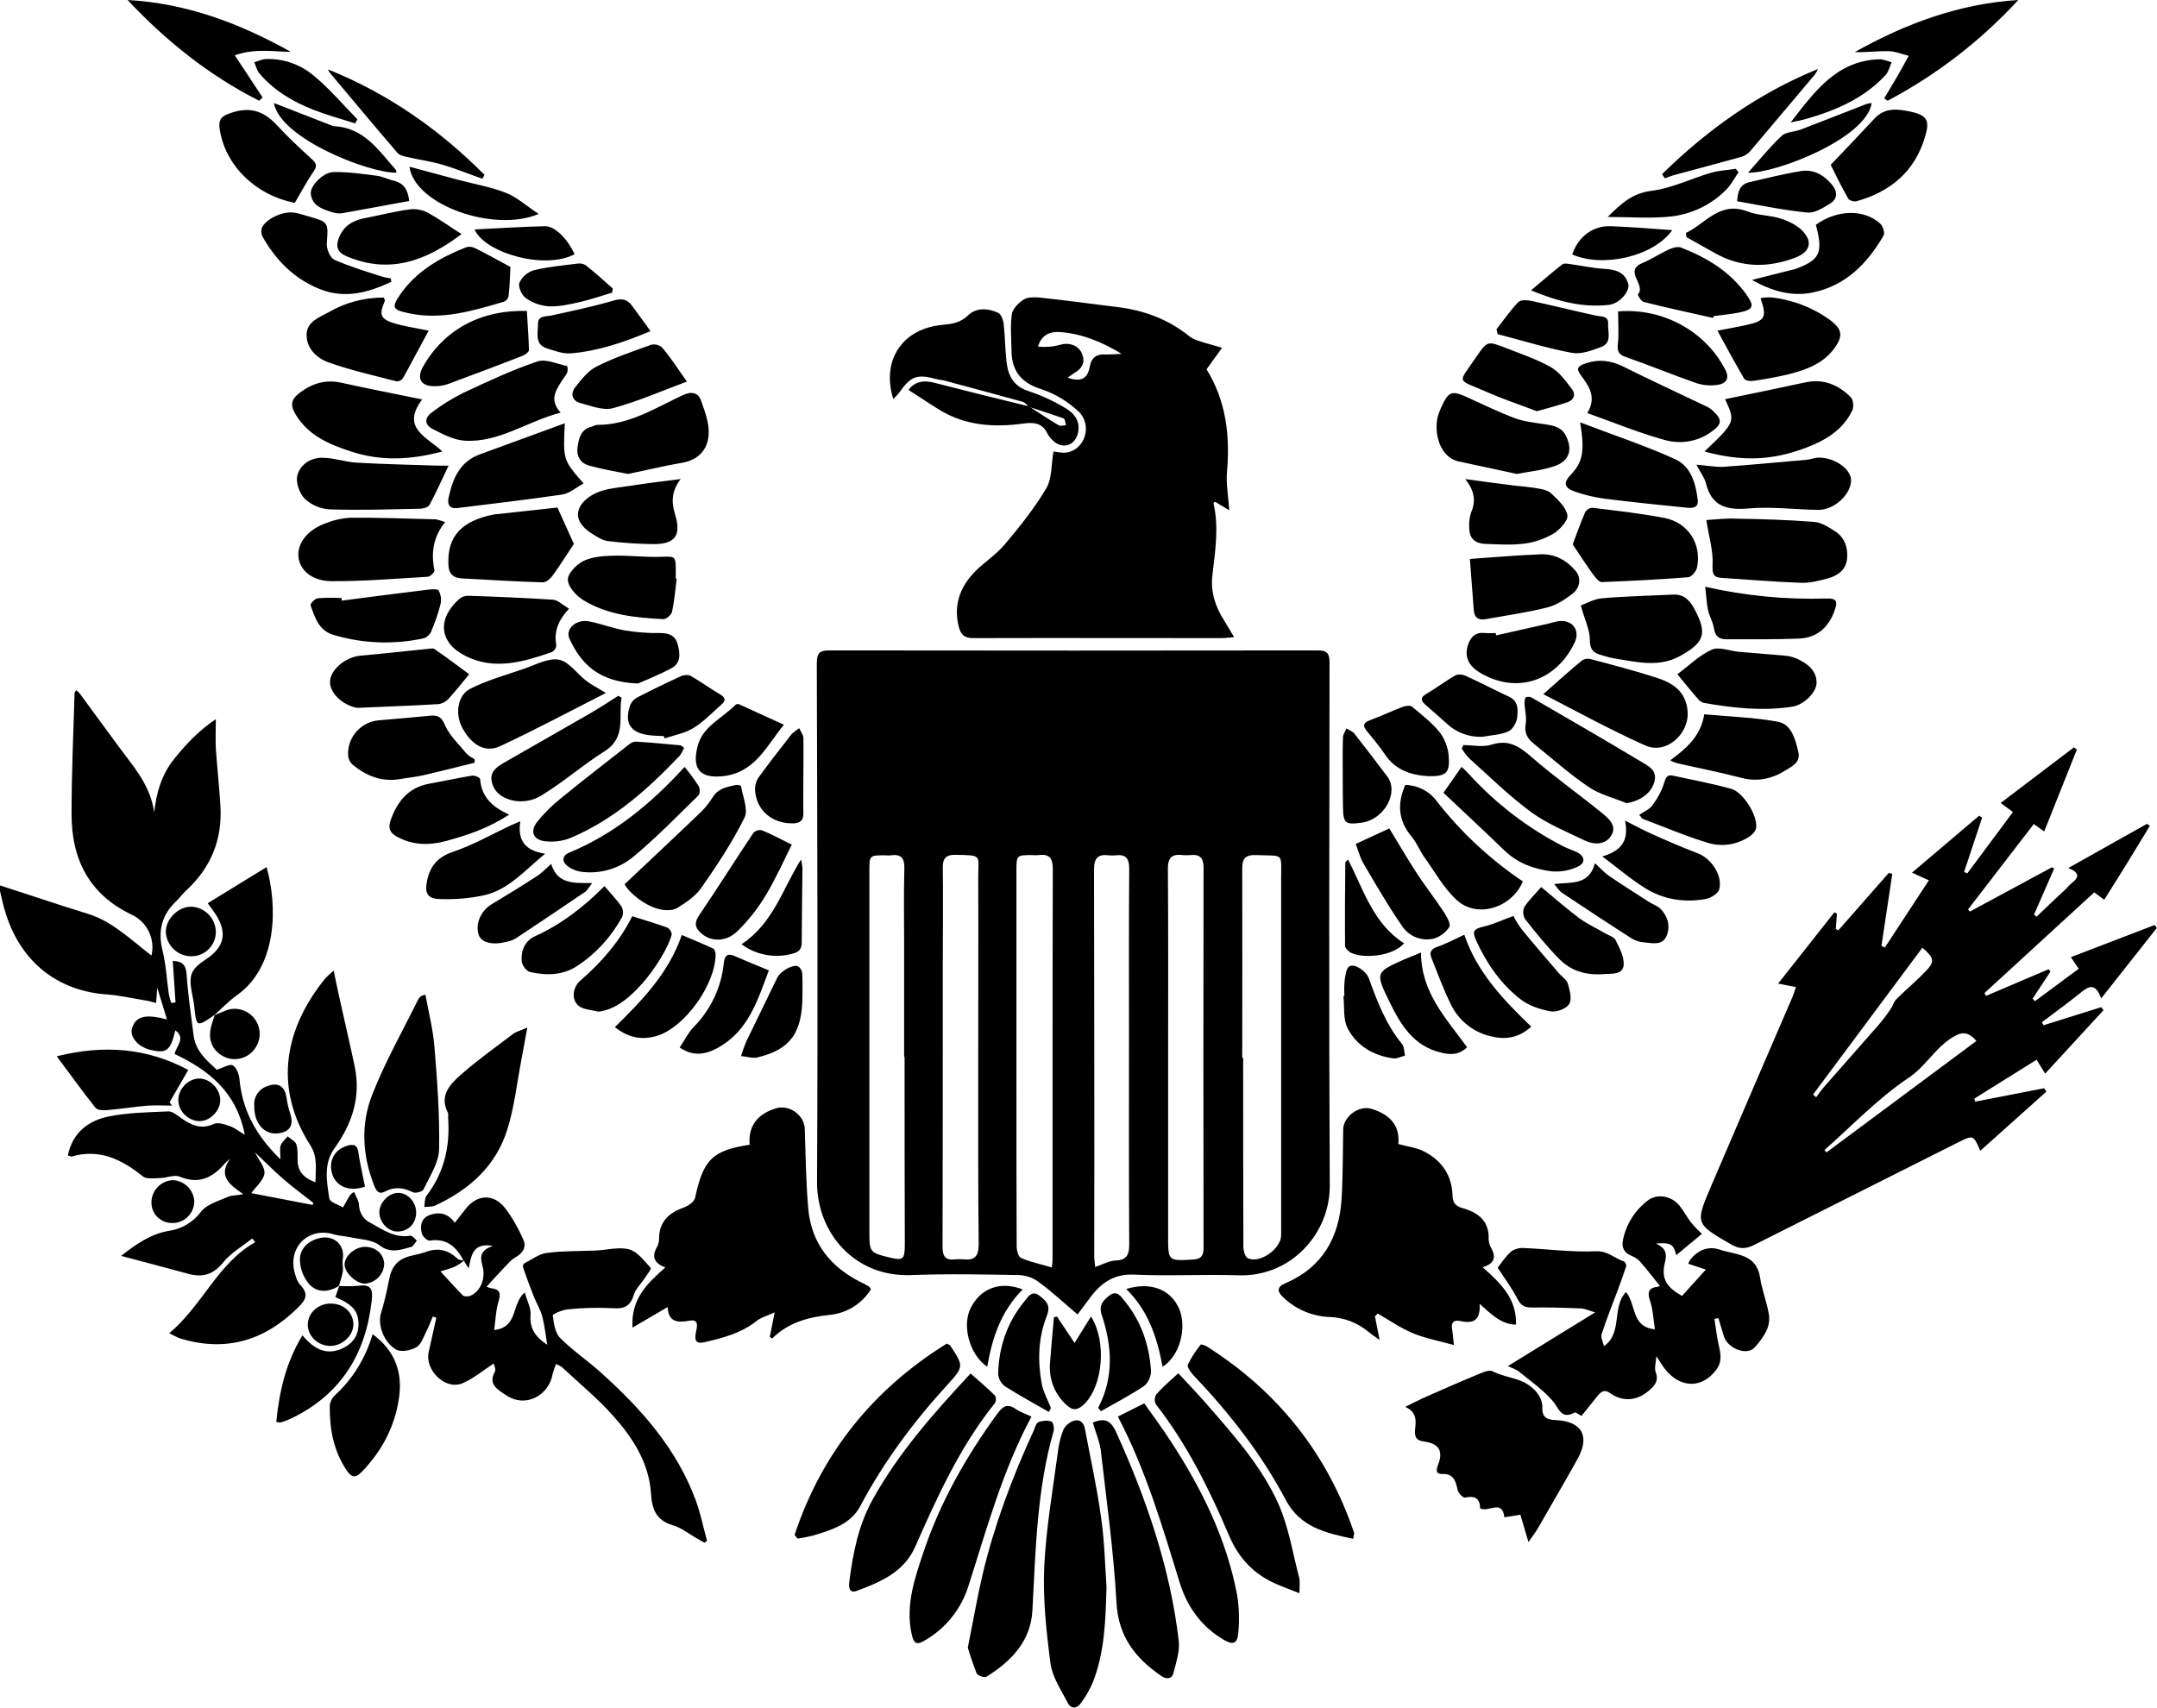<?xml version="1.0" encoding="utf-8"?>
<!-- Generator: Adobe Illustrator 21.1.0, SVG Export Plug-In . SVG Version: 6.00 Build 0)  -->
<svg version="1.1" id="Layer_1" xmlns="http://www.w3.org/2000/svg" xmlns:xlink="http://www.w3.org/1999/xlink" x="0px" y="0px"
	 viewBox="0 0 931.4 737.5" style="enable-background:new 0 0 931.4 737.5;" xml:space="preserve" preserveAspectRatio="none">
<title>us_seal</title>
<path d="M465.3,567.7c-5.8-4.9-10.9-9.7-16.5-13.8c-2.4-1.9-5.4-3-8.5-3.2c-15.6-0.3-31.3-0.6-47,0c-24.4,0.9-40.6-18.4-40.5-40.2
	c0.4-74.6,0.1-149.3-0.1-223.9c0-4.3,1-5.8,5.5-5.7c70.3,0.1,140.6,0.1,210.9,0c4.1,0,5,1.5,5,5.3c-0.1,75.3-0.3,150.6,0.1,225.9
	c0.1,20.4-16.5,39.4-39.4,38.7c-15-0.5-30,0.4-45-0.3c-8.4-0.4-13.9,3.2-18.6,9.3C469,562.7,466.7,565.9,465.3,567.7z M536.4,456.9
	h0.4c0,27.2,0,54.3,0.1,81.5c0,1.7,0.7,4.4,1.9,5c5.2,2.5,14.4-4.1,14.4-9.9c0-51.1,0-102.3,0-153.4c0-12.2,1.4-10.3-10.6-10.8
	c-4.9-0.2-6.3,1.5-6.2,6.2C536.5,402.6,536.4,429.8,536.4,456.9L536.4,456.9z M454.2,547.4c0.1-1.2,0.3-2.4,0.3-3.7
	c0-25.1,0-50.3,0-75.4c0-31,0-61.9,0.1-92.9c0-4.5-1.2-6.7-6-6.1c-1,0.1-2,0.1-3,0c-6.6,0-6.7,0.1-6.7,6.7c0,30.3,0,60.6,0,90.9
	c0,23.8,0,47.6,0.1,71.4c0,1.7,0.7,4.5,1.9,5C445,545.1,449.5,546,454.2,547.4L454.2,547.4z M422.4,456.9L422.4,456.9
	c0-26,0.1-52,0-78c0-9.7,2-9.5-9.7-9.7c-4.5-0.1-5.7,1.7-5.6,5.9c0.2,13.5,0,27,0,40.5c0,41,0,82-0.1,123c0,4.2,1.4,5.8,5.5,5.3
	c1.2-0.1,2.3-0.1,3.5,0c4.9,0.5,6.6-1.3,6.6-6.5C422.3,510.6,422.4,483.8,422.4,456.9z M472.9,547.2c3.3-1.1,6-2.7,8.8-2.8
	c4.9-0.2,5.9-2.5,5.9-7c-0.2-30.6-0.1-61.3-0.1-91.9c0-23.5-0.1-47,0.1-70.4c0-4.4-1.5-6.2-5.8-5.7c-1,0.1-2,0.1-3,0
	c-4.7-0.6-6.4,1.2-6.4,6.1c0.1,55.6,0.2,111.2,0.1,166.9C472.5,543.8,472.7,545.2,472.9,547.2z M504.4,456.5L504.4,456.5
	c0,25.8,0,51.6,0,77.4c0,10.8,0,10.7,10.7,10.1c3.4-0.2,4.6-1.5,4.6-4.9c-0.1-54.8-0.1-109.6,0-164.4c0-4.2-1.6-5.8-5.6-5.4
	c-1.2,0.1-2.3,0.1-3.5,0c-4.8-0.6-6.4,1.4-6.3,6.2C504.5,402.5,504.4,429.5,504.4,456.5z M390.6,456.5h-0.2c0-16.3,0-32.7,0-49
	c0-10.8-0.2-21.7,0.1-32.5c0.1-4.5-1.5-6.2-5.8-5.6c-0.8,0.1-1.7,0.1-2.5,0c-6.8,0-6.8,0-6.8,6.9c0,52.2,0,104.3,0,156.5
	c0,7.8,0.5,8.3,7.9,10.1c6.9,1.7,7.4,1.3,7.4-6C390.6,510.1,390.6,483.3,390.6,456.5L390.6,456.5z M855.1,497c-3-6.8-3-6.9-9.4-3.7
	c-29.5,14.8-58.9,29.6-88.3,44.4c-3.5,1.8-6.4,1.8-9.8-0.2c-15.6-9-15.7-9-8.7-25.3c11.5-26.9,23.1-53.8,34.7-80.7
	c0.7-1.5,1.2-3.1,1.9-5.2l-7.7-1.5l24.3-30.8l1.1,0.6l-0.5,6.6l1.1,0.6l21.8-24.8l1.5,0.4l-4.7,31.2l1.5,0.6l19-29l-7.3-3.3l29-24.6
	l1.3,0.8l-7.8,23.5l1.4,0.6l19.7-26.5l-5.3-3.9l31.6-24l1.3,0.9l-14.1,35.4l-4.5-3.2l-28.4,36.9l0.8,0.9l35.4-19.1l1,0.5l-8.7,19.9
	l1.1,0.9c4.2-4,8.4-8,12.7-12c0.8-0.8,1.6-1.8,2.5-2.5c2.9-2.3,3.8-4.4-1.5-6.5l34-19.1l1.2,0.9c-3.2,5.2-6.3,10.4-9.5,15.6
	c-3.3,5.4-6.7,10.7-10.2,16.3l-4.3-3.2l-47.4,43.5l0.7,1.2l27-11.5l0.8,1l-7.7,11.7l1,1.1l18.9-14l-3.4-5l36.2-13.9l0.9,1.3
	l-24,30.4c-2.7-7.3-5.7-5-9.2-2.2c-5.3,4.3-10.9,8.3-16.4,12.5l0.7,1.3l24.9-7.8l1,1.3l-25.2,27.4l-3.7-6l-26.9,16.8l0.4,1.3
	l29.8-5.8l0.9,1.5L855.1,497z M787.8,496.7l0.9,1l64.7-48.1c-4.2-5-7.3-3.6-11.5-0.8c-6.8,4.7-10.7,12-17.9,16.8
	C810.9,474.4,799.7,486.2,787.8,496.7z M782.9,472.7l1.3,1.2c1.1-1.4,2.1-2.9,3.2-4.2c8-9.1,16-18.2,24-27.3c1.8-2.1,3.4-4.3,5-6.6
	c0.9-1.3,1.3-3.1,2.4-4.2c4.2-4.2,8.8-8,12.9-12.3c3.8-4,3.5-5.6-1.6-10L782.9,472.7z M73.1,575.8c14.5-12.2,20.9-30.2,37.1-39.3
	l-1.3-1.6c-4.3,3.4-9.2,6.2-12.6,10.4c-4.2,5.2-8.8,6.5-14.8,4.9c-9.4-2.5-18.8-5.1-29.2-7.8c6.7-5.3,13-9.5,20.6-10.8
	c5.6-0.8,10.6-3.8,14-8.4c2.6-3.2,7.7-4.6,11.8-6.4c1.7-0.7,3.8-0.4,6.3-1.1c-5.7-3.9-11.1-7.7-5.6-15.3c-0.9,0.7-1.7,1.5-2.4,2.2
	c-5.3,6.1-11.2,9-19.4,5.6c-2.4-1-5.8,0.6-8.7,0.6c-2.4,0.1-5.6,0.5-7.2-0.7c-9.1-7.4-18.8-12.1-30.8-8.6c-0.4,0.1-0.9-0.3-1.6-0.5
	c2-9.8,8.8-15,17.6-16.8c8.4-1.7,17.1-1.8,25.7-2.2c1.8-0.1,3.8,1.6,5.5,2.8c4.4,3.1,8.7,5.2,14.3,2.6c1.8-0.8,4.7,0.2,6.9,1
	c1.9,0.6,3.5,2,6.4,3.7c-3.6-18.6-15.6-27.9-30.3-34.9c0.7-3.5,5-6.8,0.3-10.2c-2.1,8.9-3.8,10.1-10.9,8.4c-5.2-1.3-8.9-5.6-7.8-9.3
	c1.6-5.2,5.8-6.3,15.1-3.8l-4.2-13.7l-0.5,6.6c-1.8-0.5-3.1-0.9-4.5-1.1c-5.6-0.9-11.1-2.2-16.7-2.6C25,428,9.3,415.7,2.6,394.9
	c-1.1-3.3-1.8-6.7-2.6-10.1c-0.1-0.8-0.1-1.6,0-2.4c9.7,3.2,19.1,6.2,28.5,9.3c6,2,12.4,3.4,17.7,6.6c7,4.1,13.1,9.7,19.2,14.4
	c1.7-7.2-1.9-14.6-8.6-17.7c-18.5-8.8-26-24.2-25.9-43.7c0-17.3,0.8-34.6,1.3-52c0-0.3,0.3-0.5,0.7-1.2c0.6,0.4,1.1,1,1.6,1.5
	c7.4,10,14.7,20.2,22.2,30.1c4.8,6.3,8.7,12.9,9.9,21.2c0.9-8.6,3.2-16.4,8.6-23.1c5.2-6.5,10.8-12.4,18-17.2c0,4.8-0.2,8.8,0,12.8
	c0.6,8.3,1.5,16.6,2,24.9c0.8,14.3-4.1,26.4-14.7,36.2c-1.6,1.5-2.9,3.2-4.4,4.7c-6.3,6-8,12.9-5.9,21.4c1.5,6.1,1.8,12.5,2.7,18.8
	c0.3,1.3,0.6,2.6,1.1,3.8l1.8-0.3L74.6,415c4.6,0.2,5.7,2.1,6,6c0.6,8.8,1.9,17.5,3,26.2c0.9,7.1,6.1,11.1,10,14.8
	c2.9-0.9,5.6-2.6,6.9-1.9c1.6,0.9,2.7,3.8,2.9,5.9c1.2,13.4,7.1,24.4,17.7,34.7c0-2.8-0.4-4.5,0.1-6s2-2.6,3-3.9
	c1.3,1.1,3.2,2,3.7,3.3c0.7,1.9,0.6,4.3,0.6,6.4c-0.1,5,2.2,8.1,7.7,10.1c0.1-5.6,1-10.9-2.1-15.8c-16.7-26-10.5-51.6,6.5-72.4
	c1.1-1.1,2.3-2.2,3.5-3.2c0.9,4.4,1.6,7.9,2.4,11.4c2.2,10.1,4.6,20.1,6.7,30.2c2.7,13.1-1.2,24.6-8.8,35.2
	c-4.8,6.7-3.3,14.3-2.2,21.6c0.2,1.6,3.8,2.6,5.9,3.9c0.9-1.5,1.7-3.1,2.6-4.6c0.5-0.9,1.3-1.7,2.2-2.1c0.7,1.8,2,3.6,2.1,5.5
	c0.1,3.4,2,6.5,5.1,7.9c5.4,3,10.4,6.6,17.1,5.5c0.8-0.1,1.9,1.3,2.8,2.1c-0.8,0.9-1.4,2.4-2.3,2.7c-4.6,1.2-8.9,3.1-13.9-0.7
	c-3.2-2.5-8.4-2.5-12.8-3.5c-2.2-0.5-4.6-0.5-6.9-1.2c-10.3-3.2-19.3,4.8-17.1,15.5c0.5,2.2,1.2,4.8,2.7,6.4
	c3.9,4.1,2.1,6.7-1.2,9.9c-14.6,14.4-31.5,19.2-51.2,13C75.8,577.2,74.4,576.5,73.1,575.8z M135,520.4l0.3-0.9
	c-4.4-3.5-9-6.8-13.2-10.5s-8-7.5-12-11.3c1.7,3.4,4.4,6.5,4.1,9.1c-0.4,3-3.6,5.6-5.7,8.5L135,520.4z M527.7,150.2l-6.7,9.3
	c8.5,13.8,10.2,28.8,8.8,44.6c-0.4,5,0.6,10.2,1,16.3l-6.1-3.7c-0.3,0.2-0.7,0.5-0.7,0.7c2.4,10.4,0.7,20.8-0.5,31.2
	c-0.8,7.1,1.3,13.5,5.1,19.4c1.3,2.1,2.5,4.2,4.3,7.2c-2.4,0.2-4.1,0.4-5.8,0.4c-35.6,0-71.3-0.1-106.9,0c-3.8,0-5.3-1.5-6.2-4.9
	c-2.3-9.1,0.4-16.9,6.6-23.4c4.1-4.3,9.4-7.6,13.2-12.1c6.5-7.7,12.9-15.7,18-24.3c2.5-4.3,2.1-10.3,3.1-15.9
	c1.2,0.1,3.6,0.8,5.9,0.4c7.8-1.4,11-11.9,4.9-17.7c-4.6-4.3-10-7.6-16-9.6c-8.3-2.6-12.6-7.4-12.9-15.9c-0.1-5.5-0.6-11.1,0.1-16.4
	c0.3-2.4,2.9-5,5.1-6.4c1.7-1.1,4.5-1.1,6.8-0.9c11.2,1.2,22.4,2.7,33.6,4.1c11.5,1.4,21.9,5.2,31,12.5c1.7,1.4,4.1,2.1,6.3,2.8
	S524.4,149.2,527.7,150.2z M461,163.1c5.5,2,8.6,0.6,9.5-4.5c0.8-4.4,3.1-5.8,7.2-5.5c2.2,0,4.4-0.1,6.6-0.3
	c-8.4-5.1-17.1-8.7-26.6-9.4c-4.1-0.3-8,1.1-9.5,6.3c3.2,0.3,6.5,0.1,9.6-0.8c3.6-1.1,7.7,0.1,9.3,3.6s0.5,6.4-2.9,8.4
	C463.3,161.5,462.3,162.2,461,163.1z M200,544.1c-3.1-5.7-7.2-9.4-14.4-8.3c-1,0.2-3-1.7-3.4-2.9c-1-3.5-0.3-6.9,3.5-8.2
	s7.6-0.9,10.7,3.4c1.6-2,3-3.8,4.3-5.5c4.9-6.8,12.4-7.4,17.5-0.7c3.1,4.1,5.6,8.6,7.7,13.3c1.5,3.2,0.1,5.9-3.3,7.8
	c-2,1.1-3.5,3.1-5.2,4.8c-2.4,2.5-4.8,5.2-7.3,7.9c0.7,0.3,1.4,0.6,2.2,0.7c3.6,0.5,4,2.2,3,5.6c-1.2,3.8-1.3,7.9-1.9,12.4
	c10.5-1.1,7.3-11.3,13.2-16.2c1,3.6,2.7,6.7,2.5,9.6c-0.5,5.8,2,9.6,7.2,13c-0.7-4.1-1.1-8.3-2.2-12.4c-0.8-3-2.6-5.8-3.7-8.7
	c-1.6-4-3.1-8.1-4.5-12.2c-0.2-0.5,0-1.6,0.4-1.8c3.3-1.7,6.5-4.2,10-4.6c6.9-0.9,13.9-0.7,20.8-1c4.9-0.2,10.1-1.7,14.6-0.5
	c3.6,1,6.5,5,9.3,8c0.4,0.4-1.9,3.3-3,5c-1.5,2.2-3.6,4.2-4.3,6.6c-1.5,4.9-4.1,6.2-9.1,5.8c-6.5-0.3-13-0.2-19.4,0.5
	c-2.3,0.2-6.6,2-6.5,2.6c0.4,3.4,1,7.6,3.2,9.8c5.5,5.5,12.1,9.9,17.9,15.2c17.2,15.5,32.4,32.6,40.6,54.8
	c2.1,5.7,3.3,11.7,4.9,17.6l-1.1,0.8l-3.5-2c-3.3-1.9-6.5-4.5-10-5.5c-7.3-2.1-9.2-6.8-9.6-13.9c-0.9-13.2-7.9-24-16.4-33.5
	c-6.7-7.5-14.6-14-22-20.9c-0.8-0.6-1.7-1-2.6-1.4c-0.6,1.4-1.1,2.9-1.5,4.4c-1.4,8.7-11.4,15.2-20.5,8.8c-3.4-2.3-7.4-4.5-4.4-9.9
	c0.5-1-0.3-2.7-0.5-3.5c-4.8,3.1-8.9,6.6-13.7,8.6c-7.3,2.9-16.1-5.8-14.4-13.5c1.1-5,2.2-10,3.3-14.9l-1.5-0.5c-0.9,2-1.6,4-2.6,6
	c-1.3,2.5-2.3,5.9-4.4,7.2c-2.4,1.5-6.9,2.3-9,1c-5.6-3.5-7.8-11-6.4-15.6c1.4-4.6,2.5-9.3,3.4-14c1.1-6.3,3.8-9.5,9.9-10.9
	c2-0.4,3.9-0.9,5.8-1.5c5.2-2,9.7-1.2,13.8,2.7c0.7,0.7,2,0.7,3,1c-1.3,1-2.7,1.9-4.1,2.6c-2,0.8-4,1.4-6.1,2
	c3.7,4,6.6,7.3,9.7,10.4c0.6,0.5,2.1,0.5,3,0.2c4.3-1.6,7.1-7.3,5.4-13.1c-1.2-4.2-0.6-6.7,4.5-8.5c-8.6-1.5-9.3,4-10.4,9.7
	L200,544.1z M726.3,559.7l10.3-11.4l-7.6-2.5c0.2-0.6,0.5-1.1,0.8-1.7c3.3-4.1,7.6-6.1,12.8-4.4c6.9,2.3,15.8,1.7,17.4,12
	c0.8,5.4,2.9,10.5,3.8,15.9c0.4,2.4,0,4.9-1,7.1c-1.4,2.7-3.1,5.1-5.2,7.3c-3.2,3.6-11.5,0.5-13.2-4.8c-0.8-2.6-1.6-5.2-2.4-7.9
	l-1.7,0.3c0.5,3.2,0.9,6.5,1.5,9.7c0.8,4,2.3,8-0.5,12c-6.1,8.5-15.8,8.5-22.5-0.2c-1-1.3-1.8-2.7-3.6-5.4c-0.2,3.2-0.9,5.3-0.3,6.8
	c1.5,3.8-0.4,6-3,8.2c-5.2,4.4-11.3,4.8-16.6,1c-2.5-1.8-3.9-0.7-5.4,1.1l-7,8.7c-1.1-0.5-2.4-1.7-3-1.4c-5.8,3.1-6.7-1.8-9.4-5
	c-4.2-4.9-9.7-8.7-14.7-12.8c-1.1-0.9-2.6-1.3-4.7-2.3l37.7-23.2c-2.8-0.8-4.4-1.6-6-1.7c-7.2-0.3-14.3-0.5-21.5-0.4
	c-3.1,0-4.6-0.9-6.1-3.8c-2.4-4.7-5.6-8.9-8.5-13.4c1.7-2.2,3.4-4.8,5.7-6.9c1.5-1.1,3.4-1.7,5.3-1.6c10.5,0.4,21.1,1.9,31.5,1.4
	c5.2-0.2,8,3.2,12.1,4.4c0.6,0.5,1,1.3,0.9,2.1c-1.2,3.6-2.5,7.2-3.8,10.7c-2.3,6.2-4.8,12.3-6.8,18.6c-0.5,1.4,0.6,3.4,1,5.2
	c8.2-5.8,3.2-16.6,9.5-23.4c4.5,5.3,2.2,15.2,12.5,16.1c-0.7-4.2-0.8-8.5-2.1-12.3s-0.6-5.6,3.4-6.1c0.6-0.1,1.1-0.5,0.8-0.4
	c-2.6-3.2-5.1-6.5-7.8-9.6c-1.1-1.4-2.5-2.5-4.1-3.2c-3.5-1.3-4.7-3.7-4-7c1.4-6.8,5.2-12.8,10.7-17c4.1-3.2,10.4-2,13.8,2.3
	c1.7,2.2,3.1,4.8,4.8,7s3.8,4.1,4.8,5.1l-11.1,9.2c-1-4.4-2.2-5.7-8.8-5c4.6,2,4.9,4.6,3.8,8.7C717.3,552.5,719.9,556.1,726.3,559.7
	z M640.2,547.3c7.8,6.9,14.8,13.6,14.4,24.8c-6.2-0.1-10.4-4.2-15.7-9c0.5,8-3.5,8.5-8.6,7.4c-2.5-0.5-3.8,0.7-3.3,3.4
	c0.3,1.8,0.4,3.6,0.8,7c-6.6-1.8-12.4-2.9-17.7-5.1s-10.2-5.6-15.2-8.5l-1.2,1.2l2,10.2c-2.4-1.7-3.6-2.5-4.7-3.4
	c-4.7-4-10.7-6.3-16.9-6.5c-7.6-0.3-14.8-3.4-20.2-8.7c-2.5-2.4-2.5-4.4,1.2-5.9c16-6.9,23.2-19.8,24.2-36.5c0.6-10,0.5-20,0.7-30
	c0.1-5.5,6.9-10.5,12.2-8.8c7.7,2.3,12.4,7,11.6,15.2c4.1,1.1,8.2,1.6,11.5,3.4c7.4,3.9,11.7,10.3,11.9,18.9c0.1,3,1.3,4.5,4.1,5.3
	c6.8,1.9,11.8,5.4,11.5,13.5c0.1,1.3,0.4,2.7,1.1,3.8C646,542.7,645.6,545.7,640.2,547.3z M376.1,556.8
	c-3.9,6.3-10.5,10.4-17.9,11.1c-9.4,1-17.8,3.3-24.8,10.2l-1-0.7l2.1-10.6c-3.4,1.6-6,2.2-7.9,3.8c-6.6,5.2-14.5,7.3-22.5,9.1
	c-3.9,0.9-4.2-1.2-3.6-4.3c0.5-2.4,1.5-5.8-2.8-5c-5.3,1-9.1,0.5-9.4-5.9l-15.2,8.9c-0.7-12.6,6.5-19.2,14.2-26
	c-5.1-1.9-6-4.9-3.4-9.2c0.5-1.2,0.8-2.6,0.7-3.9c0.3-7,4.5-10.6,10.7-12.8c1.9-0.7,4.4-2.4,4.8-4c3.6-16.7,7.4-20.6,23.6-23.1
	c-0.7-8.2,3.5-13.3,11.3-15.7c5.8-1.8,12.3,2.9,12.5,8.8c0.4,11.5,0.5,23,1.5,34.4c1.3,15,9.6,25.4,23,32c0.9,0.4,1.8,0.9,2.6,1.4
	C375.3,555.5,375.5,556,376.1,556.8z M606.8,607.6c3-1.5,5.2-2.6,7.3-3.6c7.9-3.5,15.8-7,23.8-10.3c2.1-0.9,5-2.2,6.5-1.5
	c4.5,2.3,9.7,2.8,13.7,4.8c3.2,1.6,8.1,5.5,7.9,11.2c-0.1,3.8,1.9,5,5.6,5.1c11.5,0.5,15.1,6.9,9.6,16.8s-11.4,19.9-17.1,29.9
	c-1,1.7-2.2,3.3-4.1,6l-3.5-11.8l-6.9,1.1c-1-8.1-7-1.8-10.5-3.9c0-4-2-5.6-6.5-4.6c-0.8,0.2-2.9-1.9-3.2-3.3
	c-0.8-3.8-1.7-7.1-6.7-6.9c-2.7,0.1-2.6-1.7-1.8-3.8c2.4-6,0.6-9.3-5.9-10.2c-3.2-0.4-4.2-1.7-4-4.8
	C611.3,614.3,612.3,610.1,606.8,607.6z M477.8,685.3c-0.4,14-0.7,28-5.9,41.3c-1.4,3.2-3.1,6.2-5.2,9c-1.7,2.5-4.3,2.5-5.6-0.1
	c-2.9-5.5-6.7-11.2-7.5-17.1c-1.8-13.8-3.3-27.8-2.7-41.7c0.8-16.9,3.8-33.6,6-50.4c0.4-3.1,1.2-6.2,2.4-9.1c1-1.7,2.6-3,4.4-3.6
	c2.7-0.8,4.3,0.9,4.8,3.6c2.3,12.4,5.1,24.8,6.8,37.2C476.9,664.7,477.1,675,477.8,685.3z M444.3,175.7c-0.9-0.8-1.7-1.9-2.8-2.2
	c-11.2-3.1-22.4-6.1-33.6-9.1c-1-0.3-2-0.3-2.9-0.5c-9.1-2.5-11.5-1.7-16.9,5.9c-0.7,0.9-1.5,1.7-2.4,2.5c-5.2-16.8,4-30.5,21.4-32
	c4.1-0.4,7.5-0.9,10.8-4c3.7-3.6,8.7-3.2,13.1-1.2c1.3,0.6,2.2,3.1,2.4,4.8c0.6,5.6,0.6,11.3,1.3,16.9s3.1,10.1,9.4,12.1
	c5.7,1.9,11.1,4.4,16.2,7.5c3.9,2.3,6.4,6,5.1,10.9c-1.4,5.4-6.9,6.8-10.8,2.9c-0.9-0.8-1.6-1.7-2.2-2.7c-2.1-4.7-5.7-5.2-10.3-4.6
	c-12.8,1.8-25.3,1-36.6-6c-4.4-2.7-8.6-5.6-13.2-8.5c2.5-3.4,6.3-4.4,11.1-3.1c13.6,3.5,27.3,6.9,40.9,10.2
	c4.3,2.8,8.5,5.6,12.9,8.2c0.8,0.4,2.1,0,3.1-0.1c-0.3-1-0.4-2.6-1-2.9C454.5,179,449.4,177.4,444.3,175.7z M419.1,593.2
	c3.7,3.3,7.2,6.2,10.5,9.5c0.6,1,0.6,2.3,0,3.3c-15.1,18.8-24.9,40.5-34.5,62.2c-4.9,10.9-15,15.1-25.2,18.9
	c-3.7,1.3-3.4-2.4-3.1-4.5c1.6-12.3,4-24.3,10.2-35.3C388.2,627.2,403.3,610.2,419.1,593.2z M508.8,593.1c4,4.3,8,8.5,11.8,12.8
	c11.9,13.7,24.2,27.3,31.6,44c4.3,9.9,6,20.9,8.8,31.5c0.4,1.7,0.1,3.6,0.1,6.7c-4-1.6-7.3-2.8-10.5-4.2
	c-9.3-4.2-15.6-10.8-19.8-20.5c-8.5-20-18.2-39.6-31.7-56.9c-0.7-1.4-0.6-3,0.2-4.3C502,599.1,505.2,596.4,508.8,593.1z
	 M482.7,611.8l11.4-5.7c3.7,5.2,7.6,10.5,11.2,16c13.5,20.6,24.3,42.4,28.9,66.8c0.9,5.4,1,10.9,0.5,16.3c-0.4,4.7-2.2,5.4-6.3,3
	c-9.7-5.7-15.8-14.3-19-24.7C501.9,659.3,494.9,635.1,482.7,611.8z M445.4,611.8c-12.7,23.7-19.4,48.9-27.4,73.7
	c-3.1,9.5-9.5,17.5-18,22.6c-4.3,2.7-5.5,2-6.5-3.1c-2.4-12.1,1.5-23.4,5.2-34.5c7.3-21.8,18.5-41.5,32-60c2.5-3.4,4.4-4.4,8-1.9
	C440.5,609.8,442.8,610.6,445.4,611.8z M183.7,429.6c1.4,7.6,3.3,15.1,3.9,22.6c1.2,14.7,2.3,29.5,2,44.2
	c-0.1,5.8-4.1,11.7-6.7,17.3c-0.5,1-3.5,1.8-4.7,1.2c-4-2-7.8-2.5-11.9-0.3c-2.7,1.4-3.7-0.1-4.7-2.5c-5.2-13.1-5.9-26.7-0.8-39.5
	c5.5-14,13-27.2,19.7-40.8c0.3-0.6,0.7-1.1,1.2-1.5C182.4,429.9,183.1,429.7,183.7,429.6z M417.9,711.6c2.2-10.9,4-21.4,6.4-31.7
	c5.1-21.4,12.8-41.9,22-61.9c0.6-1.3,1-3.3,2.1-3.8c1.8-0.7,3.8-0.8,5.6-0.3c0.7,0.2,1.3,2.8,1,4c-7.3,25.4-7.8,51.5-9.2,77.6
	c-0.7,13.4-9.2,22-19.9,28.7c-0.8,0.5-3.7-0.5-4.2-1.5C420.3,719,419,715.4,417.9,711.6z M471.9,614.4c5.6-2.4,7.9-0.4,10,4
	c13.1,28.9,23.4,58.7,27.1,90.3c0.5,4.4-1.1,9.1-2.2,13.5c-0.7,3.1-3.1,3.2-5.4,1.6c-11.2-7.7-18.5-17-19.3-31.7
	c-1.2-22-4.3-44-6.8-65.9C474.7,622.2,473,618.4,471.9,614.4z M584.3,664.6c-11.8-2.5-22.9-5-29.1-16.8c-10.6-20-24.4-37.6-40-54
	c-1.1-1.2-2.7-3.5-2.3-4.4c1.5-3.1,3.4-6,5.6-8.7c0.2-0.2,1.8,0.3,2.6,0.8c30.6,19.4,52,46.2,63.6,80.5
	C584.8,662.5,584.6,663.1,584.3,664.6z M343.1,662.9c11.8-35.5,34-62.9,65.7-82.6c0.9,0.5,1.3,0.5,1.5,0.8c5.9,9,6,9.1-1.5,17.3
	c-14.5,15.9-27.3,33.1-37.4,52.2c-4.1,7.7-12.4,10.2-20.3,12.6c-2.2,0.5-4.4,1-6.7,1.3L343.1,662.9z M227.7,443.8
	c-1,5.5-1.8,9.8-2.6,14.1c-1.9,10-3,20.2-6,29.8c-4.9,15.9-16.5,26.2-31.3,33c-1.3,0.6-3.1,0.4-4.6,0.6c0.3-1.7,0.1-3.7,1-4.9
	c7.7-10.1,10.2-21.5,9.3-33.8c0-0.7,0.2-1.4-0.1-2c-3.9-7.6,1.1-12.5,5.9-16.7c7.1-6.2,14.8-11.7,22.3-17.4
	C223,445.5,224.8,445.1,227.7,443.8z M192.2,225.5c-5.3,6.6-6.1,13.5-4.6,20.8c0.2,0.8-1.9,2.8-2.9,2.8c-13.9,0.8-27.8,2-41.7,1.9
	c-8.5-0.1-13.5-4.9-14.1-10.3c-0.7-5.9,3.7-11.7,11.4-14.6c3.5-1.4,7.3-2.3,11.1-2.5c12.3-0.1,24.6,0.4,36.9,0.7
	C189.7,224.7,191,225,192.2,225.5z M736.8,224.6c3.5-0.2,8.1-0.8,12.7-0.6c11.3,0.2,22.5,0.5,33.8,1.4c3.1,0.2,6.2,2.2,9,4
	c4.1,2.6,5.7,6.9,5.3,11.7s-3.8,7.4-8,8.6c-4,1.1-8.2,2.2-12.2,2c-11.3-0.4-22.5-1.4-33.8-2.1c-3.7-0.2-4.3-1.6-4.1-5.7
	C739.8,237.8,737.9,231.7,736.8,224.6z M182.3,172.5c-9.4,12.5,2.2,16.2,8.7,22.5c-13.5,3.6-26.4,4.3-39.4,0
	c-9.5-3.1-18.3-6.8-23.9-15.9c-2.6-4.3-1.9-6.8,1.9-9.6c5.4-4,11.1-5.7,17.8-4.2C158.7,167.8,170.1,170,182.3,172.5z M261.6,299.3
	c-15.9,8.1-30.5,15.9-45.5,22.9c-6.5,3.1-12.4-0.3-16.5-7.9c-3.1-5.8-2.2-13.9,3.4-16.8c7.2-3.7,15.3-5.9,23.1-8.6
	c5-1.7,10.5-4.8,15.2-4c4.3,0.8,7.8,6,11.8,9.1C255.3,295.7,257.8,296.9,261.6,299.3z M736,195c13.4-12.8,13.4-12.8,8.9-22.6
	c6.5-1.4,12.9-2.6,19.3-4c5-1.1,10.1-2.1,15.1-3.2c7.9-1.8,14.5,0.9,19.9,6.4c1.1,1.1,1.3,4,0.7,5.5c-4.1,8.7-11.8,13.2-20.4,16.4
	C765.2,198.9,752.1,199.4,736,195z M666.4,299.8c6.2-5.5,11.4-10.2,16.9-14.7c1.1-0.6,2.4-0.8,3.7-0.4c9.5,2.5,19,5,28.3,8
	c6.9,2.2,12.6,5.8,13.4,14.3c0.9,10-9.3,19.1-18.4,14.9C695.3,315.2,681,307.3,666.4,299.8z M240.7,219.2l7.1,15.7
	c-3.1,4.7-6,9.3-9.1,13.6c-1,1.4-2.9,3.1-4.4,3c-11.6-0.3-23.3-1.1-34.9-1.7c-4.1-0.2-5.8-2.4-5.8-6.5c-0.3-11.8,5.7-18.3,19.6-21.1
	c0.6-0.1,1.3-0.2,2-0.2L240.7,219.2z M679.1,235.1c1.7-4.4,3.3-9.1,5.3-13.7c0.6-1.2,1.8-2,3.2-2.1c10.4,1.3,20.8,2.4,31.1,4.4
	s16.1,11.2,14.1,21.3c-0.3,1.7-2.4,4.2-3.8,4.3c-12.4,1-24.9,1.6-37.4,2.1c-1.2,0-2.7-2-3.7-3.3C684.9,243.9,682,239.5,679.1,235.1z
	 M92.7,438.3c-7.9,5.5-7.9,5.5-8.9-4.4c-0.2-1.6-0.6-3.3-0.9-4.9c-1.5-8-0.6-10.3,6.2-14.8c7.8-5.2,9.1-11.3,4.1-19.2
	c-1.1-1.7-2.3-3.2-3.5-4.9l25.4-15.6c4.6,16,5.1,42.8-12.9,55.4c-3.5,2.5-6.5,5.7-9.7,8.6L92.7,438.3z M655,204.7
	c-8.9-1.9-17-3.7-25.1-5.4c-8.3-1.8-10.9-12.5-9-19.6c0.4-1.4,1-2.8,1.6-4.2c3.1-6.6,4.5-6.9,11.1-3.9s13.6,6.4,20.5,9
	c3.8,1.4,8,1.9,12.1,2.5c3.8,0.6,7.7,0.9,9.8,4.8c3.3,6.2,1.7,11.4-5,13.5C665.7,203.2,660,203.7,655,204.7z M271.2,204.7
	c-5-1-11-2-16.8-3.6c-3.6-1-5.6-3.9-5-8.1c0.6-4,1.5-7.6,6-8.7c0.8-0.4,1.5-0.6,2.4-0.8c13.9,0.1,25.3-7.4,37.2-12.9
	c3.7-1.7,6.5-1,7.7,2.4c1.7,4.7,3.6,9.8,3.3,14.6c-0.4,6.6-4.4,11.1-11.6,12.3S279.9,202.9,271.2,204.7z M243.9,182.8
	c-0.8,15.8-0.8,15.8,8.1,26c-3.3,1.8-6.1,4.3-9.3,4.8c-14.9,2.2-30,3.9-45,5.8c-3.8,0.5-4.7-1.7-3.9-4.9c1.8-8.1,4.9-15.2,13.5-18.3
	C219.3,191.8,231.3,187.4,243.9,182.8z M682.6,261.5c2.2-0.8,5.6-2.8,9.1-3.1c10.2-0.9,20.5-1.1,30.8-1.6c4.5-0.2,7,2.3,9,5.9
	c5.8,10.7,4.7,14.7-6,20.6c-9.4,5.2-19.1,2.5-28.8,1c-1.8-0.3-3.5-0.9-5.3-1.4c-3.5-0.9-4.9-2.5-4.9-6.6
	C686.5,272,684.3,267.7,682.6,261.5z M245.7,262.9c-4.5,4.8-6.6,9.7-5.5,15.6c0,1.3-0.7,2.4-1.8,3.1c-12.2,4.2-24.7,8-37.2,1.8
	c-11.6-5.7-12.6-16.1-2.9-24.7c1-0.9,2.3-1.3,3.6-1.4c12.3,0.4,24.5,0.9,36.8,1.7C240.9,259.1,243,261.3,245.7,262.9z M682.3,182.4
	c14.3,5.5,28.1,10,41.2,16c6.7,3.1,8.8,10.5,9.6,17.7c0.3,3.1-2.1,3.4-4.4,3.2c-11.9-1.2-23.8-2.4-35.7-3.9c-4.4-0.6-8.8-1.6-13-3.1
	c-4.8-1.7-5-3.9-1.6-7.4C683.4,199.6,684.4,194.9,682.3,182.4z M269.7,381.9c10.7-10.1,21.2-19.9,31.6-29.9c2.5-2.2,4.6-4.8,6.4-7.6
	c2.4-4,6.3-4.5,10.1-5.4c0.7-0.1,2.1,0.2,2.2,0.5c0.7,4.6,3.2,10.2,1.5,13.6c-5.2,10.5-11.8,20.5-18.5,30.1
	c-2.5,3.7-6.6,6.5-10.5,8.9c-1.9,1.2-5.2,1.2-7.6,0.6C278.8,391.4,271.8,385.8,269.7,381.9z M606.8,339c5.3,0.1,10.3,2.6,13.5,6.9
	c10.5,13.5,23.1,25.2,37.3,34.8c-4.9,11.4-19.7,16.1-28.5,8.1c-5.6-5.1-9.5-12.2-14-18.5c-2-2.8-3.3-6.2-5.5-8.9
	C603.8,354.5,603.2,347.3,606.8,339z M242.1,178.2c-14.8,3.9-26.9,13.2-41.8,12.1c-4.7-0.4-9.3-2.9-13.6-5.1c-3.7-1.9-3.2-5-0.2-7.1
	c4.2-3.2,8.7-6,13.5-8.4c10.5-4.9,21.1-9.9,32.1-13.6c3.6-1.2,8.5,1.1,12.8,2c0.3,0.9,0.3,2,0,2.9c-0.8,1.6-2.1,3-3,4.6
	C239.6,169.3,237.5,173.2,242.1,178.2z M685.4,178.4c4.1-6.8,0.8-11.5-2.6-16.1c-2.5-3.2-1.5-4.2,2-5.4c5.7-1.9,10.8-1.2,16.1,1.4
	c12,6,24.2,11.6,36.3,17.4c1,0.5,2,1.2,2.8,2.1c3.6,3.3,3.5,5.4-0.5,8.3c-5.8,4.5-13.3,5.9-20.4,4
	C707.8,187,696.9,182.5,685.4,178.4z M185.1,142.8c-3.9,7.1-7.4,13.9-11.1,20.5c-0.6,0.9-1.7,1.5-2.8,1.4c-9.9-2.6-20-4.8-29.6-8.3
	c-5-1.8-9.4-6.2-9.2-12c0.1-5.5,5.6-7.4,9.8-9.7c7.1-4.1,15.2-6.2,23.5-6.2c0.3,0.8,0.6,1.2,0.5,1.4c-2.5,6.1-2.8,8.2,6.9,10.5
	C176.9,141.3,180.8,141.9,185.1,142.8z M741.6,142.8c4.5-0.9,8.4-1.5,12.3-2.4c8.3-1.8,9.2-3.3,6.3-11.6c1.4-0.3,2.8-0.4,4.2-0.4
	c9.1,0.9,17.9,4.2,25.4,9.5c5.8,4.2,6.3,7.2,2,12.9c-5,6.6-12.5,9.1-20.1,11c-4.8,1.1-9.7,2-14.7,2.7c-1.3,0.2-3.4-0.1-3.9-1
	C749.2,156.8,745.5,150,741.6,142.8z M202.6,291.2c-3.2,3.9-6,7.4-9,10.7c-1.1,1.2-2.6,2-4.3,2.2c-11.6,0.7-23.1,1.1-34.7,1.6
	c-0.2,0-0.3,0-0.5,0c-6.3-1.2-11.8-6.5-11.6-11.4c0.2-5.1,6.7-10.5,13-11.1c9.9-0.9,19.8-2,29.7-3c0.8-0.1,1.8-0.3,2.4,0.1
	C192.6,283.7,197.4,287.4,202.6,291.2z M631.9,321.8c4.1,0,8.5,1,12.2-0.2c7.5-2.4,12.1,0.9,17.4,5.5c9.5,8.3,19.9,15.6,29.7,23.6
	c3,2.4,7.1,5.6,4.7,9.9s-7.4,4.4-11.6,2.4c-7.9-3.8-16.2-7.2-23.2-12.3c-9.5-7-17.9-15.3-26.7-23.2c-1.2-1.3-2.3-2.7-3.2-4.2
	L631.9,321.8z M724.3,291.2c5.2-3.9,9.5-8.2,14.8-10.6c3.1-1.4,7.7,0.5,11.6,0.9c6.4,0.6,12.9,1,19.3,1.6c2.1,0.1,4.2,0.6,6.2,1.5
	c4.3,2.1,8.2,4.9,8.2,10.3c0,4-5.4,9.5-10.4,10.3c-12.8,2-25.5,0.6-38.1-1.6c-1-0.2-1.8-0.7-2.5-1.5
	C730.4,298.7,727.5,295.1,724.3,291.2z M295.4,323c-0.5,1.2-1.1,2.3-1.8,3.3c-13.7,14.4-28.4,27.6-47,35.5c-3.6,1.5-7.6,2-11.5,1.5
	c-5-0.7-6.3-4.4-3.1-8.4c2.9-3.6,6.2-6.9,9.8-9.8c9.9-8.1,20-15.9,30.1-23.8c0.8-0.6,1.7-1,2.7-1c6.4,0.4,12.9,1,19.3,1.6
	C294.2,322,294.6,322.4,295.4,323z M160.9,576.2c9.6,7.1,13,16.3,11.4,27.5c-1.8,12.5-7.4,23-16.1,32c-2.9,3-4.6,2.2-6.6-0.8
	c-5.6-8.4-7.3-17.8-7.2-27.6c0.1-1.7,0.8-3.2,1.9-4.4C152.2,595.8,157.9,586.5,160.9,576.2z M702.4,346.9
	c-5.6-2.3-11.8-3.8-16.7-7.2c-8.2-5.6-15.7-12.3-23.4-18.5c-2.8-2.2-4.2-4.8-3.5-8.6c0.5-2.9-0.4-5.9-0.5-8.9c0-0.9,0.1-2.2,0.7-2.6
	c0.9-0.3,1.8-0.2,2.6,0.3c15.7,9.1,31.3,18.1,46.8,27.4c3.3,2,7.5,3.8,5.9,9.1C712.8,342.8,708.2,345.9,702.4,346.9z M268.4,301.3
	c-1.5,8,2.3,17.1-7.4,23.2c-9.2,5.8-17.5,13.1-26.8,18.8c-4.4,2.9-9.9,3.6-14.9,1.8c-3.8-1.4-6.2-3.8-7-7.7c-0.8-4,2.1-6.1,5-7.8
	c12.1-7,24.2-13.8,36.3-20.8c4.6-2.6,9-5.5,13.4-8.3L268.4,301.3z M193.7,201.1c-3,6.2-5.4,11.7-8.2,16.9c-0.6,1.1-2.8,1.7-4.2,1.7
	c-12.9,0.3-25.9,0.7-38.8,0.3c-4.1-0.2-7.9-1.8-10.9-4.6c-2.3-2.3-4-7.1-3.2-10.1c1.3-4.8,5.9-7.8,11.2-7.6
	c4.8,0.1,9.4,1.8,14.2,2.1c11.7,0.7,23.4,0.9,35.2,1.3C190.1,201.1,191.4,201.1,193.7,201.1z M732.5,200.7c5,0.4,8.4,1.1,11.8,0.9
	c11.9-0.8,23.7-2,35.6-3c1.5-0.1,2.9-0.7,4.4-0.9c6.8-0.7,14.8,4.4,15,9.5c0.2,6.1-7.2,13.1-14.1,13c-10.1-0.1-20.3-1.5-30.3-0.6
	c-9.5,0.8-15.9-1-18.3-11C736,206.3,734.4,204.3,732.5,200.7z M205,329.4c-7.4,1.8-14.7,3.7-22.1,5.4c-3.4,0.8-6.9,1.1-10.3,1.7
	c-7.8,1.3-14.4-1.4-20.3-6.2c-1.2-1.1-1.9-2.6-2-4.2c-0.3-7.7,5.5-14.3,13.2-15c7.4-0.6,14.9-1.3,22.3-2c3.4-0.3,4.9,0.6,6.4,4.2
	c2,4.5,6,8.2,9.2,12.1c0.9,1.1,2.4,1.7,3.5,2.5L205,329.4z M721.2,328.4c7-5.2,13.2-10.4,14.7-19.9c10.7,1,21.4,1.3,31.8,3.2
	c5.8,1.1,7.5,7.4,8.8,12.9c1.1,4.6-2.4,6.2-5.3,8c-6,3.8-12.4,5.2-19.5,3.3c-9.1-2.4-18.4-4.2-27.6-6.3
	C723,329.3,722.1,328.9,721.2,328.4z M125.6,22.4c-7.9-0.1-15.6-1.6-24.2,1.5l12,18.2l-1.5,1.4C90.3,32.6,71.7,17.7,55.1,0
	C80.6,1.4,103.6,10.1,125.6,22.4z M871.5,0c-16.2,17.6-35.2,32.3-56.4,43.5l-1.5-1c1.9-3.2,3.8-6.4,5.7-9.6c1.7-2.9,3.3-5.9,4.9-8.8
	c-3-0.7-5.9-2-8.9-2c-4.7-0.1-9.5,0.6-14.4,0.4C822.8,10.2,845.9,1.6,871.5,0z M634.7,241.4c11.2-0.8,20.7-1.6,30.3-2
	c6.2-0.3,11.3,2.4,15.3,7.1c2.6,3,2.1,7.4-1.5,10.1c-3.3,2.5-7,4.9-10.9,5.8c-8.7,2.2-17.5,3.4-26.3,5c-2.8,0.5-4.9-0.3-5.2-3.7
	C635.8,256,635.2,248.3,634.7,241.4z M292.2,249.9c-0.6,4.8-1,9.6-2,14.3c-0.3,1.3-2.5,3.3-3.8,3.2c-12-0.6-24-1.8-34.5-8.2
	c-3.1-1.9-6.6-5.7-6.7-8.8c-0.1-2.7,3.7-6.6,6.7-8.1c3.7-1.8,8.4-2.2,12.8-2.3c6.8-0.2,13.6,0.7,20.3,0.5s6.8-0.6,6.8,6.4
	c0,1,0,2,0,3L292.2,249.9z M24.5,456.2c20.4-5.1,39.1-3.6,56.8,5.9l-8.1,14l1.1,1.4c-3.4,0-6.9-0.2-10.3,0c-6.1,0.5-12.2,1.5-18.3,2
	c-1.5,0.1-3.7-0.1-4.5-1.1C35.7,471.5,30.5,464.2,24.5,456.2z M220.4,115.3c-0.2,4.2-0.3,8.4-0.8,12.6c-0.2,1.1-1,2-2,2.4
	c-13.6,4-27.1,8.1-41.5,4.9c-6.6-1.4-7.1-2.5-3.3-8c7-10.1,17.2-15.9,28.2-20.3c1.2-0.5,2.6-0.4,3.8,0.1
	C210.3,109.7,215.6,112.7,220.4,115.3z M739.7,137.3c-10-2.2-20-4.4-30-6.9c-1.1-0.3-2.7-3.1-2.4-3.3c3.6-4.1-6.4-10.1,1.9-13.5
	c4-1.7,7.6-4.1,11.5-5.9c1.5-0.7,3.7-1.3,5.1-0.8c11.2,4.3,21.2,10.4,28.3,20.3c3.6,5.1,3.1,6.5-3.2,7.8c-3.6,0.7-7.2,1-10.8,1.5
	L739.7,137.3z M127.3,87.6C110.2,84.3,97,71.2,94.8,55.4c-0.4-3.2,0.5-5,3.5-6.1c8.9-3.5,15.2-1.9,21.6,5.1c4.6,5,9.6,9.6,14.6,14.2
	c1.9,1.7,2.7,2.9,1,5.3C132.6,78.1,130.2,82.7,127.3,87.6z M790.5,71.2c6.5-6.8,12.8-13.4,19-20.1c4.5-4.8,10.1-4,15.4-2.9
	c7.3,1.6,8.5,3.8,6.3,11c-4.4,14.9-14.9,23.6-29.5,27.7c-1.1,0.3-3.2-0.3-3.6-1.1C795.3,81,792.9,76,790.5,71.2z M707.8,351.9
	c2.1-1.4,4.5-2.3,5.7-4.1c2.2-2.9,4-6.2,5.1-9.7c0.7-2.4,1.4-3.7,3.8-3.1c8.4,1.8,16.9,3.4,25.2,5.7c5.2,1.5,11.5,11.7,10.7,16.9
	c-0.2,1.4-1.6,2.8-2.9,3.7c-5.1,3.4-11.4,4.5-17.3,2.9c-9.8-2.9-19.3-7-28.9-10.6C708.8,353.3,708.5,352.6,707.8,351.9z
	 M219.9,351.8c-9.2,6-18.1,8.9-27.2,11.4c-7.4,2-14.4,1.9-21.2-1.8c-3-1.6-4-3.5-2.9-6.9c2.8-8.2,7.6-14.3,16.6-16
	c6.2-1.1,12.4-2.5,18.6-3.5c1.1-0.2,3.4,0.8,3.5,1.4C207.9,344,212.3,348.5,219.9,351.8z M147.6,259.4c12.3-1.6,24.6-3.2,37-4.7
	c1.6-0.2,4.4-0.4,4.8,0.3c1,1.9,1.3,4,0.8,6c-1,4-2.4,7.9-4,11.7c-0.5,1.3-1.6,2.3-2.9,2.9c-13,2.9-26.6,2.4-39.3-1.4
	c-6.4-1.9-8-7.5-9.9-12.8c-0.2-0.6,1.8-2.8,3-3c3.5-0.3,7-0.3,10.4-0.1L147.6,259.4z M736.3,253.4c17.1,3.9,34.6,5.6,52,5.1
	c4.9-0.2,5.4,1.1,3.7,5.7c-2.7,7.2-7.8,11.3-15.3,11.6c-10.4,0.4-20.8,0.3-31.3,0.3c-3,0-4.8-1.3-5.3-4.7c-0.4-2.7-2-5.3-2.6-8
	C736.9,260.4,736.8,257.3,736.3,253.4z M293.9,206.9c-3.9,5.2-4.1,9.8-2.4,15.3c2.8,9.1,0,12.9-9.6,12.8c-6.4-0.1-12.9-0.5-19.3-1.3
	c-2.5-0.3-4.9-1.9-7.1-3.3c-9.9-6.3-6-13.6,1.5-17.3c4.7-2.3,10.5-2.5,15.9-3.4C279.9,208.6,286.9,207.8,293.9,206.9z M632.7,206.9
	c6.5,0.9,13.1,1.8,19.6,2.6c3.6,0.5,7.3,0.7,10.9,1.3c2.3,0.4,5,0.8,6.5,2.2c2.9,2.7,6.5,6,7.1,9.5c0.4,2.4-3.4,6.4-6.2,8.1
	c-3.9,2.2-8.2,3.7-12.6,4.2c-5.4,0.7-11,0.3-16.5,0.1c-5-0.2-7.2-2.6-7.1-7.6c-0.1-2,0.2-4,0.8-5.9
	C637.5,216.1,636.5,211.7,632.7,206.9z M224.7,354.7c-1.4,8.6,2.3,12.7,10.7,14c-8.8,7.2-15.6,15.4-26.1,17.9
	c-6.3,1.4-12.7,1.9-19.1,1.7c-5.6-0.1-6.9-2.4-5.8-7.9c1.3-6.3,4.6-10.3,11.2-12.5c8.6-2.9,16.6-7.5,24.9-11.4
	C221.5,356.1,222.5,355.6,224.7,354.7z M691.9,369.9c8-2.4,11.6-6.6,9.8-15.5c4.5,2.3,7.8,4.1,11.2,5.6c6.6,3,13.3,5.9,20.1,8.5
	c6,2.2,11.1,9.9,9.3,15.8c-0.6,1.8-3.7,3.6-5.9,4c-9.3,1.6-18.3,0.2-26.3-4.9C703.7,379.4,698,374.4,691.9,369.9z M227.5,134.3
	c0.3,5.9,0.8,11.4,0.9,16.9c0,0.8-1.6,2-2.6,2.4c-10.7,4.2-21.4,8.2-32.2,12.2c-1.9,0.7-3.9,1-5.9,1c-6,0.1-7.9-3.4-5-8.5
	C191.8,142.3,207.8,133.7,227.5,134.3z M698.7,134.5c19.4-1.6,37.8,8.6,46.3,25.2c1.9,3.6,0.4,5.8-2.7,6.4c-3.2,0.6-6.6,0.4-9.7-0.6
	c-10.3-3.6-20.5-7.8-30.8-11.4c-3-1.1-3.5-2.5-3.2-5.5C699.1,143.9,698.7,139.2,698.7,134.5z M169,121.7c-9.8,4.6-19.9,7.5-30.8,3.2
	c-11.1-4.4-19.1-12.5-24.9-22.8c-0.6-1.3-0.6-2.7-0.1-4c2.2-4,9.5-7.1,14.2-6.2c1.8,0.3,3.5,0.9,5.3,1.4c9.3,2.6,9.1,2.6,8.4,12
	c-0.1,2.3,1.5,6.1,3.3,6.9c6.8,3,13.9,5.1,21,7.4c1.1,0.3,2.2,0.5,3.3,0.6L169,121.7z M756.5,120.9l17.8-4.5
	c0.7-0.1,1.3-0.3,1.9-0.6c9-3.4,10.7-6.5,8.6-15.9c-0.2-1-0.5-1.9-0.7-2.8c9-6.6,20.9-6.9,27.8-0.5c1.2,1.1,2.1,4.1,1.4,5.2
	c-7,12-16.3,21.6-30.5,24.5C774,128.2,765.4,125.9,756.5,120.9z M341.9,364.8c-3.6,7.2-7,14.8-11.2,21.8
	c-3.4,5.7-7.5,10.9-12.2,15.5c-5,4.9-11.6,4.7-15.8,0.9c-2.6-2.3-3-4.5-0.8-7.7c8-11.8,15.6-23.9,23.5-35.7c1-0.9,2.3-1.3,3.6-1
	C333,360.2,336.7,362.2,341.9,364.8z M585.4,364.5l14.5-6.7c3.7,6,7.3,12.2,11.2,18.3s8.5,11.9,12.5,18c1.2,1.9,3,5.1,2.2,6.3
	c-1.6,2.4-4,4.2-6.8,5c-5.2,1.2-10.7-1-13.6-5.5c-6.1-8.8-11.5-18.2-16.9-27.4C587.1,369.9,586.4,367,585.4,364.5z M265.5,443.6
	c12.2-11.9,23.4-23.7,28.9-39.8c4.6,2,9.1,3.8,13.6,5.9c0.6,0.3,1,1.6,1,2.5c0,12.8-13.2,31.4-25.1,35.1
	C277.5,449.3,271.5,448.4,265.5,443.6z M273,395.7c5.8,1.9,10.5,3.2,15.1,4.9c1,0.4,2.2,2.3,1.9,3.2c-2.2,8.4-16.4,30.3-29.8,32.8
	c-0.6,0.2-1.3,0.3-2,0.3c-3-0.8-7-0.9-8.8-2.9c-3-3.2-1.6-8.1,1.2-10.5C259.9,415.5,267.8,406.2,273,395.7z M661.2,443.4
	c-5.6,5.1-11.5,5.7-17.7,4.1c-7.6-1.8-13.9-7-17.2-14.1c-3.1-6.4-5.6-13.1-8.2-19.7c-1-2.4-0.1-3.9,2.6-4.8
	c3.8-1.3,7.5-3.3,11.6-5.2C637.7,419.7,648.9,431.6,661.2,443.4z M275.5,295.2c-17.1-0.6-24.6-8.6-29.6-19.3c-2-4.3,3-8.7,8.6-7.5
	c5.2,1,10.2,3,15.5,3.9c4.9,0.8,9.9,1.2,14.9,1.1c3.8,0,6.6,0.9,7.7,4.8s1.5,8.1-2.5,10.3C284.6,291.5,278.6,293.8,275.5,295.2z
	 M646.1,274.4l22.2-5c1.9-0.4,3.9-1.2,5.8-1.2c5.4-0.1,8.2,4.5,5.8,9.4c-8.2,17-25.6,22.3-41.2,12.7c-4.8-3-6.4-7-4.8-11.8
	c1.2-3.6,3.4-5.6,7.4-5.1c1.5,0.1,3,0.1,4.5,0L646.1,274.4z M295.7,331.3c2.1,2.6,4.1,5.3,6,8.2c0.6,1,0.6,3.3-0.1,4
	c-9.4,9.2-18.6,18.7-28.7,27c-6,4.7-13.6,6.9-21.1,6.1c-2.5-0.2-4.8-1.1-6.8-2.6c-2.3-1.8-2.5-4.4,0.9-5.8c19.3-8,35-21,49-36.2
	C295.1,331.6,295.4,331.4,295.7,331.3z M146.4,555.4c2.9,0.2,5.8,0.1,8.7-0.1c5.5-0.8,5.9,2.1,5.4,6.5c-2.6,23-13.3,40.4-34.5,50.7
	c-1.5,0.7-3,1.3-4.6,1.8c-0.7,0.1-1.4,0-2.1-0.2c1.3-13.1,4.1-25.5,11.3-37.4c5,6,10.3,8.8,17.2,5.7c4.5-2.1,7-5.5,7-10.5
	c0-5.6-2.5-8.5-10-11.7l1.7-4.9L146.4,555.4z M199.3,101.1c-15.7,11.9-31.4,17.3-49.6,9.6c-4-1.7-4.8-4.2-3.4-7.9
	c1.9-5,5.8-7.5,10.8-8.5c6.7-1.3,13.3-3,20-3.9c2.7-0.3,5.5,0.3,7.9,1.6C189.7,94.6,194.1,97.8,199.3,101.1z M653.5,395.6
	c1.1,2.1,2.3,4.1,3.7,5.9c5.2,6.4,10.6,12.6,16,18.9c1.3,1.5,3.3,2.7,3.8,4.4c0.8,2.8,1.9,6.7,0.6,8.8s-5.4,3.6-7.9,3.2
	c-4.6-0.8-9.5-2.4-13.1-5.2c-8.5-6.6-14.6-15.4-19.1-25.2c-2-4.4-1.2-5.2,3.5-6.3C645.1,399.1,649,397.2,653.5,395.6z M728,100.6
	c8.5-4,14.6-14,26.8-9.2c4.4,1.7,9.5,1.5,14.1,3c3.5,1.1,7.2,2.9,9.6,5.5c4.4,4.7,2.9,9-3.1,11.3c-12,4.6-23.7,4.5-35.1-2
	c-4-2.3-8.1-4.5-12.1-6.8L728,100.6z M623.3,342.4l7.8-11.2c0.8,0.7,1.9,1.7,2.9,2.8c11.5,12.7,25.2,23.3,40.4,31.2
	c2,1.1,4.3,1.8,6.4,2.8c3.5,1.6,4,4.6,0.7,6.2c-3.7,1.8-7.7,2.5-11.8,2.1c-7.4-1-14.4-3.5-20.1-9C640.8,358.8,632,350.6,623.3,342.4
	z M261,382.7c2.8,3.3,5.4,5.9,7.4,8.9c0.8,1.5,0.8,3.2,0.1,4.7c-4.6,8.3-11.1,15.5-19,20.7c-6.3,4.3-13.5,4.4-20.6,2.8
	c-1.5-0.3-3.4-2.8-3.6-4.5c-0.5-4.6,1.4-9,5.6-10.9C242.4,399.2,252.1,391.7,261,382.7z M665.5,383.1c5.5,4.6,10.9,9.3,16.5,13.5
	c3.4,2.5,7.4,4.3,11.1,6.5c1.6,0.9,3.8,1.5,4.5,2.9c1.7,3.4,3.8,7.3,3.5,10.8c-0.4,4.4-5.3,3.6-8.6,3.9c-7.3,0.6-14-1.2-19.2-6.5
	s-10.1-11.3-14.8-17.3c-0.9-1.6-1-3.5-0.3-5.2C660.3,388.6,663.1,385.9,665.5,383.1z M296.6,164.8c-11.5,4.3-21.5,8.7-32,11.5
	c-4.2,1.1-9.4-1-13.9-2.2c-3.8-1-4.5-4.2-2.2-7c2.6-3.3,5.5-7,9.1-8.8c7.5-3.8,15.6-6.5,23.6-9.4c1.7-0.4,3.4,0.1,4.7,1.2
	C289.4,154.2,292.4,158.8,296.6,164.8z M663.6,177.6c-7-2.7-14.6-5.2-21.8-8.4c-13.1-5.8-12.5-3-4.1-15.4c4.5-6.6,4.8-6.5,12.3-3.6
	c6.7,2.6,13.5,4.9,19.7,8.4c3.7,2.1,6.4,6,9.1,9.5c1.7,2.2,0.8,4.7-1.9,5.6C672.8,175.1,668.7,176.2,663.6,177.6z M141.7,30
	c25.9,10.4,48.1,26,67.5,45.5l-0.9,1.7c-5.7-2-11.3-4.3-17-6c-5.1-1.5-10.3-2.2-15.5-3.4c-1.5-0.3-3.4-0.8-4.2-1.8
	c-9.9-11.5-19.5-23.1-29.2-34.6C142,30.9,141.8,30.5,141.7,30z M717.7,75.2c19.5-19.1,41.5-34.9,67.3-45.4c-0.4,0.9-0.9,1.8-1.5,2.6
	c-9.2,10.9-18.4,21.8-27.6,32.7c-1,1.2-2.3,2.1-3.8,2.6c-9.7,2.7-19.5,5.3-29.2,7.9c-1.4,0.4-2.7,0.9-4,1.4L717.7,75.2z M238,373.1
	c2.8,9,9.9,8.2,17.7,8.3c-1.5,1.9-2.1,3.2-3.2,3.9c-9.9,6.7-19.8,13.4-29.8,20c-1.3,0.7-2.7,1.3-4.2,1.5c-5.7,1.5-10.5,0.3-11.7-2.8
	c-1.8-4.8,0.8-10.7,5.7-13.6c6.4-3.8,12.7-7.7,19-11.8C233.6,377.4,235.3,375.5,238,373.1z M613.6,411.4c0,17.3,11,28.6,19.9,40.9
	c-3.8,3.6-7.5,3.2-11.3,2.3c-11.8-2.8-17.4-12-22.2-21.9c-6.2-12.7-6.1-12.8,6.5-18.4C608.4,413.5,610.2,412.8,613.6,411.4z
	 M671.1,381.8c7.5-0.9,15,0.7,17.6-9c2.5,2.3,4.2,4.2,6.1,5.5c5.6,3.8,11.3,7.4,17,11.1c1.7,1.1,3.7,1.7,5.1,3
	c3.3,3.3,4.5,7.7,2.7,11.9s-6.2,3-9.7,2.7c-1.8-0.1-3.6-0.7-5.2-1.6c-10-6.4-20-13-29.9-19.6C673.5,385.1,672.8,383.8,671.1,381.8z
	 M332,419.1c-4.9,13-8.8,25.9-21.6,33.2c-6.5,3.7-11.6,3.7-16.9,0.1c2-3,3.6-6.3,6-8.8c7.3-7.4,11.9-17,13-27.3
	c0.4-4.1,1.9-4.8,5.4-3.1C322.2,415.1,326.7,416.9,332,419.1z M646.2,142.2c3.1-4,6-8.2,9.5-11.8c1-1,3.9-0.8,5.8-0.4
	c9.2,2,18.4,4.3,27.6,6.3c2.4,0.5,5.5,0,5.3,3.6s1.8,8.2-3.1,10c-4,1.5-8.6,3.2-12.5,2.5c-10.8-2-21.4-5.3-32.1-8.1L646.2,142.2z
	 M280.9,143c-11.6,4.9-22.6,8.6-34.3,9.6c-3.5,0.3-7.2-1.1-10.6-2.2c-5.2-1.8-3.7-6.4-3.7-10.2c-0.1-4,3-3.4,5.6-3.9
	c9.1-2,18.2-3.9,27.1-6.5c3.5-1,5.8-0.6,7.8,2.1C275.4,135.4,278,139,280.9,143z M338.5,313c-7.8,9.5-12.6,21.1-27.1,22.3
	c-11,0.9-12.2-5.3-10.1-13.3c2.2-8.3,10.7-11.9,16.3-17.6c0.4-0.3,0.9-0.4,1.4-0.3C325.4,307,331.6,309.9,338.5,313z M616.6,335.2
	c-7.1-0.4-14-2.5-18.6-9.4c-2.4-3.6-5.2-6.9-7.9-10.2c-2-2.5-1-3.6,1.6-4.6c4.8-1.8,9.5-4,14.2-5.8c1.2-0.4,3.1-0.6,3.8,0
	c4.3,3.6,8.9,7.1,12.3,11.5c2.2,3.2,3.5,6.9,3.6,10.8C626,334,624.1,335.4,616.6,335.2z M640.2,318.2c-5.8,0.3-11.4-1.8-15.6-5.8
	c-3.1-2.8-6.2-5.5-9.3-8.2c-2-1.8-1.8-3.1,0.6-4.5c4.2-2.5,8.2-5.5,12.5-8c1.4-0.6,2.9-0.5,4.3,0.1c6.4,2.9,12.7,6.2,19.1,9.2
	c4.1,2,3.6,5.9,3.3,9c-0.2,2.1-2,5.1-3.8,5.9C647.9,317.4,643.9,317.5,640.2,318.2z M286.6,317.9c-2.2-0.1-4.3-0.1-6.5-0.4
	c-8-1.1-10.6-5.3-8-12.9c0.6-1.5,1.7-2.7,3.1-3.4c6.2-3.2,12.4-6.2,18.7-9.1c1.2-0.6,3.2-0.8,4.3-0.2c4.3,2.4,8.3,5.4,12.6,7.9
	c2.3,1.4,2.9,2.6,0.7,4.5c-4,3.5-7.7,7.5-12.2,10.2c-3.6,2.2-8.2,3-12.3,4.4L286.6,317.9z M474.2,608c6.9-13.2,6-26.7,1.5-40.2
	c-1.4-4.1,0.8-6.4,3.5-8.4c3.2-2.3,4.9,0.6,6.5,2.6c7.1,8.7,10.5,18.8,11.3,29.8c0.2,2.2-1.2,5.6-3,6.8c-5.9,4-12.4,7.3-18.6,10.9
	L474.2,608z M452.9,609.8c-6.4-3.7-12.9-7.2-19-11.1c-1.7-1.3-2.8-3.3-2.9-5.4c0.3-11.6,3.9-22.2,11.3-31.2c1.5-1.8,3.2-5,6.4-2.6
	c2.7,2.1,5.2,4,3.4,8.6c-3.8,9.5-4.1,19.5-2.3,29.4c0.7,3.7,2.6,7.1,4,10.6L452.9,609.8z M471.1,568.6c6.9,10.8,5.1,30-2.9,37.8
	c-2.8,2.7-4.9,3.1-7.9,0.2c-5-4.6-7.5-11.3-6.9-18c0.5-6.6,1.1-13.1,1.7-19.7l1.3-0.3l7.6,11.4L471.1,568.6z M579.8,334.9
	c0-5.5-0.1-11,0.1-16.4c0-1.3,1-2.6,1.5-3.9c1.1,0.7,2.6,1.2,3.4,2.2c4.8,6.1,9.5,12.3,14.2,18.5c5.2,6.9-1.2,18.6-11,20
	c-7.2,1-8,0.3-8.1-7C579.8,343.9,579.8,339.4,579.8,334.9z M694.2,93.7c6.1-6.1,10.9-10.3,19-11.3c8.7-1.1,17.1-5.3,25.7-7.8
	c3.4-1,7-1.1,10.6-1.7l1.2,1.5c-1.8,2.6-3.2,5.4-5.4,7.6c-6.1,6.2-14.2,10.2-22.9,11.4C713.6,94.5,704.5,93.7,694.2,93.7z M176.8,72
	c7.7,2.1,14.5,3.9,21.2,5.7s14,3,20.5,5.6c4.8,1.9,8.9,5.7,14.1,9.1C213.3,100.6,179,88.5,176.8,72z M346.5,430.2
	c-0.1,15.9-5.2,23.1-19.5,26.5c-2.1,0.5-4.6-0.4-7-0.6c0.6-2.1,1.4-4.2,2.2-6.2c4.4-9.2,9-18.4,13.4-27.6c1.2-2.6,6.4-5.9,9-5
	c1,0.7,1.7,1.8,1.8,3C346.6,423.5,346.5,426.8,346.5,430.2z M346.9,334.7c0,5.5-0.1,11,0,16.4c0.1,3.1-1.2,4.4-4.4,4.5
	c-9.2,0.2-16.2-5.8-16.5-14.9c0.1-2,0.7-3.9,1.9-5.4c4.5-6.2,9.2-12.2,13.9-18.2c1-1,2.1-1.8,3.3-2.6c0.6,1.4,1.7,2.7,1.8,4.1
	C347,324,346.9,329.4,346.9,334.7z M580.5,430.2c-0.1-2.2-0.1-4.3,0.1-6.5c0.3-2.2,0.6-5.4,2-6.3c2.3-1.5,7.4,2.1,8.5,5.2
	c3.6,10,7.4,19.9,14.3,28.3c1,1.2,0.9,3.3,1.3,5c-1.7,0.4-3.4,1.4-5,1.2c-8.5-1.1-15.7-5.3-19.7-12.8c-2.1-3.9-1.4-9.3-1.9-14.1
	L580.5,430.2z M176.7,86.8c-9.9,1.8-19.4,3.6-29,5.3c-1.5,0.2-3,0-4.4-0.5c-4.2-1.3-8.5-2.7-9.1-7.9c-0.4-3.3,5.3-9.3,9.8-9.4
	c6.2-0.1,12.5,0.8,18.7,1.6c2.6,0.3,5,1.7,7.6,2.2C174.2,79.2,176.1,81.6,176.7,86.8z M750.1,86.9c0.3-4.7,1.5-7.3,5.2-8.2
	c7.4-1.7,14.8-3.6,22.3-4.8c5.5-0.9,9.9,1.6,13.5,5.9c2.5,3.1,2.3,6.2-0.8,8.1s-6.7,4.2-9.9,3.9C770.3,90.8,760.2,88.7,750.1,86.9z
	 M264.3,126.4c-4.7,1.4-9.3,3-14.1,4.1c-4.4,1-8.9,2-13.3,1.8c-3.6-0.3-7-1.5-9.9-3.6c-1.7-1.2-3.4-4.9-2.7-6.6
	c1.2-2.6,3.5-4.6,6.3-5.4c6.2-1.5,12.8-2.1,19.2-2.9c1.1-0.1,2.3,0.2,3.2,0.8c4,3.2,7.8,6.6,11.6,10L264.3,126.4z M661.1,125.4
	c5.2-4.3,9.2-7.9,13.5-11.2c0.9-0.7,2.8-0.2,4.3,0c4.6,0.6,9.2,1.7,13.8,1.9c4.9,0.3,9,1.4,10.4,6.6c0.8,2.9-3.7,8.6-8.6,9
	C683.3,132.9,672.7,130.2,661.1,125.4z M118.3,44.5l24.4,9.5c0.4,0.2,0.9,0.4,1.4,0.5c12.9,0.5,19.3,10.3,26.7,18.7
	c0.3,0.3,0.3,0.9,0.4,1.4C158.8,74.7,120.8,59.6,118.3,44.5z M345.9,371.2c0.3,1.2,0.5,2.4,0.6,3.7c-0.1,10.6-0.3,21.3-0.3,32
	c0,2.8-1,4.2-3.7,4.9c-7.6,2.2-15.9,0.8-22.3-4C333.9,398.8,337.9,383.9,345.9,371.2z M808.2,44.5C806,59.7,767,74.9,754.8,74.6
	c5-5.6,9.4-11.1,14.5-15.9c1.9-1.8,5.6-1.7,8.4-2.8c9.4-3.6,18.8-7.3,28.3-11C806.7,44.7,807.4,44.6,808.2,44.5z M606.3,407.4
	c-5.4,6.1-18.6,6.6-23.3,3.9c-1-0.6-2.2-1.9-2.2-2.8c-0.1-12,0-24,0.1-35.9c0-0.4,0.6-0.7,1.2-1.4C588.8,384.3,593,399,606.3,407.4z
	 M153.4,53.3c-6-1.9-12.2-3.6-18.1-5.9c-8.9-3.5-17-8.3-23.3-15.7c-1.1-1.3-1.5-3.2-2.2-4.8c1.7-0.5,3.3-1.3,4.9-1.4
	c7.6-0.3,15,2.3,20.8,7.2c6.8,5.6,12.6,12.5,18.8,18.8L153.4,53.3z M773.2,52.9c10.1-13,19.6-26.6,38.1-27.3
	c1.8-0.1,3.7,0.8,5.5,1.3c-0.8,1.9-1.3,4.1-2.6,5.5c-9.3,10.1-21.5,15.3-34.4,19C777.6,52,775.3,52.4,773.2,52.9z M248.1,109.8
	c-13.1,6.9-38.7-0.6-43.2-10.7c10.5-0.5,20.5-1.2,30.5-1.4C239.8,97.7,245.2,103.4,248.1,109.8z M722.1,99.4
	c-8.2,11.5-30.1,16.3-43.2,10.5c2.5-7.6,8.9-12.5,16.6-12.2C704,98,712.5,98.7,722.1,99.4z M426.3,590.3c-7.8-5.3-11.1-18.1-7-25.7
	c4.4-8.4,12.9-11.4,22.3-7.7C432.4,566.1,428.4,577.7,426.3,590.3z M486.3,556.7c10.5-3.2,19.1,0.1,22.8,8.4
	c3.6,8.3,0.3,20.6-7.1,25.2C499.7,577.7,495.8,566,486.3,556.7z M92.5,438.5c1.4-0.6,2.7-1.1,4.1-1.7c4.7-2.3,10.3-0.9,13.4,3.3
	c3,4,2.8,9.5-0.4,13.4c-3,3.7-8.2,5-12.6,3c-4.9-2.3-7.2-6.8-6-12.4c0.4-1.9,1.1-3.8,1.7-5.7L92.5,438.5z M82.6,413
	c-5.9,0-10.8-4.7-11-10.6c0-5.5,5.4-10.9,11-10.8c5.7,0.2,10.3,4.8,10.6,10.5c0.2,5.9-4.5,10.8-10.3,10.9
	C82.7,412.9,82.6,412.9,82.6,413z M146.5,555.3c-4.6,2.9-9.6,3.2-13.2-0.9c-2.4-3-3.8-6.7-3.8-10.6c0.1-4.7,3.7-8,8.6-9.1
	c6.2-1.4,11,3.1,9.9,9.2c-0.3,1.8,0.3,3.7,0,5.4c-0.4,2.1-1,4.1-1.7,6.1L146.5,555.3z M152.6,572.1c-0.1,4.8-4.8,9.2-10,9.2
	c-5.3,0-9.8-4.3-9.7-9.3s4.5-9.1,10-9C148.4,563,152.6,566.9,152.6,572.1z M109.8,477.7c-0.4-3.8,1.9-7.4,5.6-8.6
	c4.7-1.8,7.6,0,8.3,4.9c0.4,2.5,0.9,4.9,1.7,7.2c1.5,4.9-0.3,7.7-5.4,8.3C114.2,490.1,109.7,485.3,109.8,477.7z M74.2,528.2
	c-4.8,0-8.8-3.9-8.8-8.7c0-0.2,0-0.5,0-0.7c0.3-5,4.4-9,9.4-9.1c5,0.3,9,4.4,9.1,9.4c-0.2,5.2-4.5,9.3-9.7,9.1
	C74.3,528.2,74.2,528.2,74.2,528.2z M95.1,475.3c-0.1,4.6-4.5,9-9.1,8.9c-4.9-0.1-9.2-4.6-9-9.4s4.5-9,9-9
	C90.8,465.8,95.2,470.5,95.1,475.3z M165.9,546.1c-0.3,4.5-3.9,8-8.4,8.3c-3.7,0-8.8-4.9-8.7-8.3c0-3.8,4.7-7.7,9-7.6
	C162.5,538.6,165.9,541.8,165.9,546.1z M157.6,512.5c-6.6,2.3-12.3,0.1-14.1-5.3c-1.8-5.6,0.8-10.6,6.2-12.3
	c2.9-0.9,4.7-0.6,5.1,3.1C155.5,502.7,156.6,507.4,157.6,512.5z M172,515.2c4.2,0,7.8,4.1,7.7,8.7s-3.4,8-8.2,8
	c-4-0.1-7.6-4-7.7-8.2S167.9,515.1,172,515.2z"/>
</svg>
